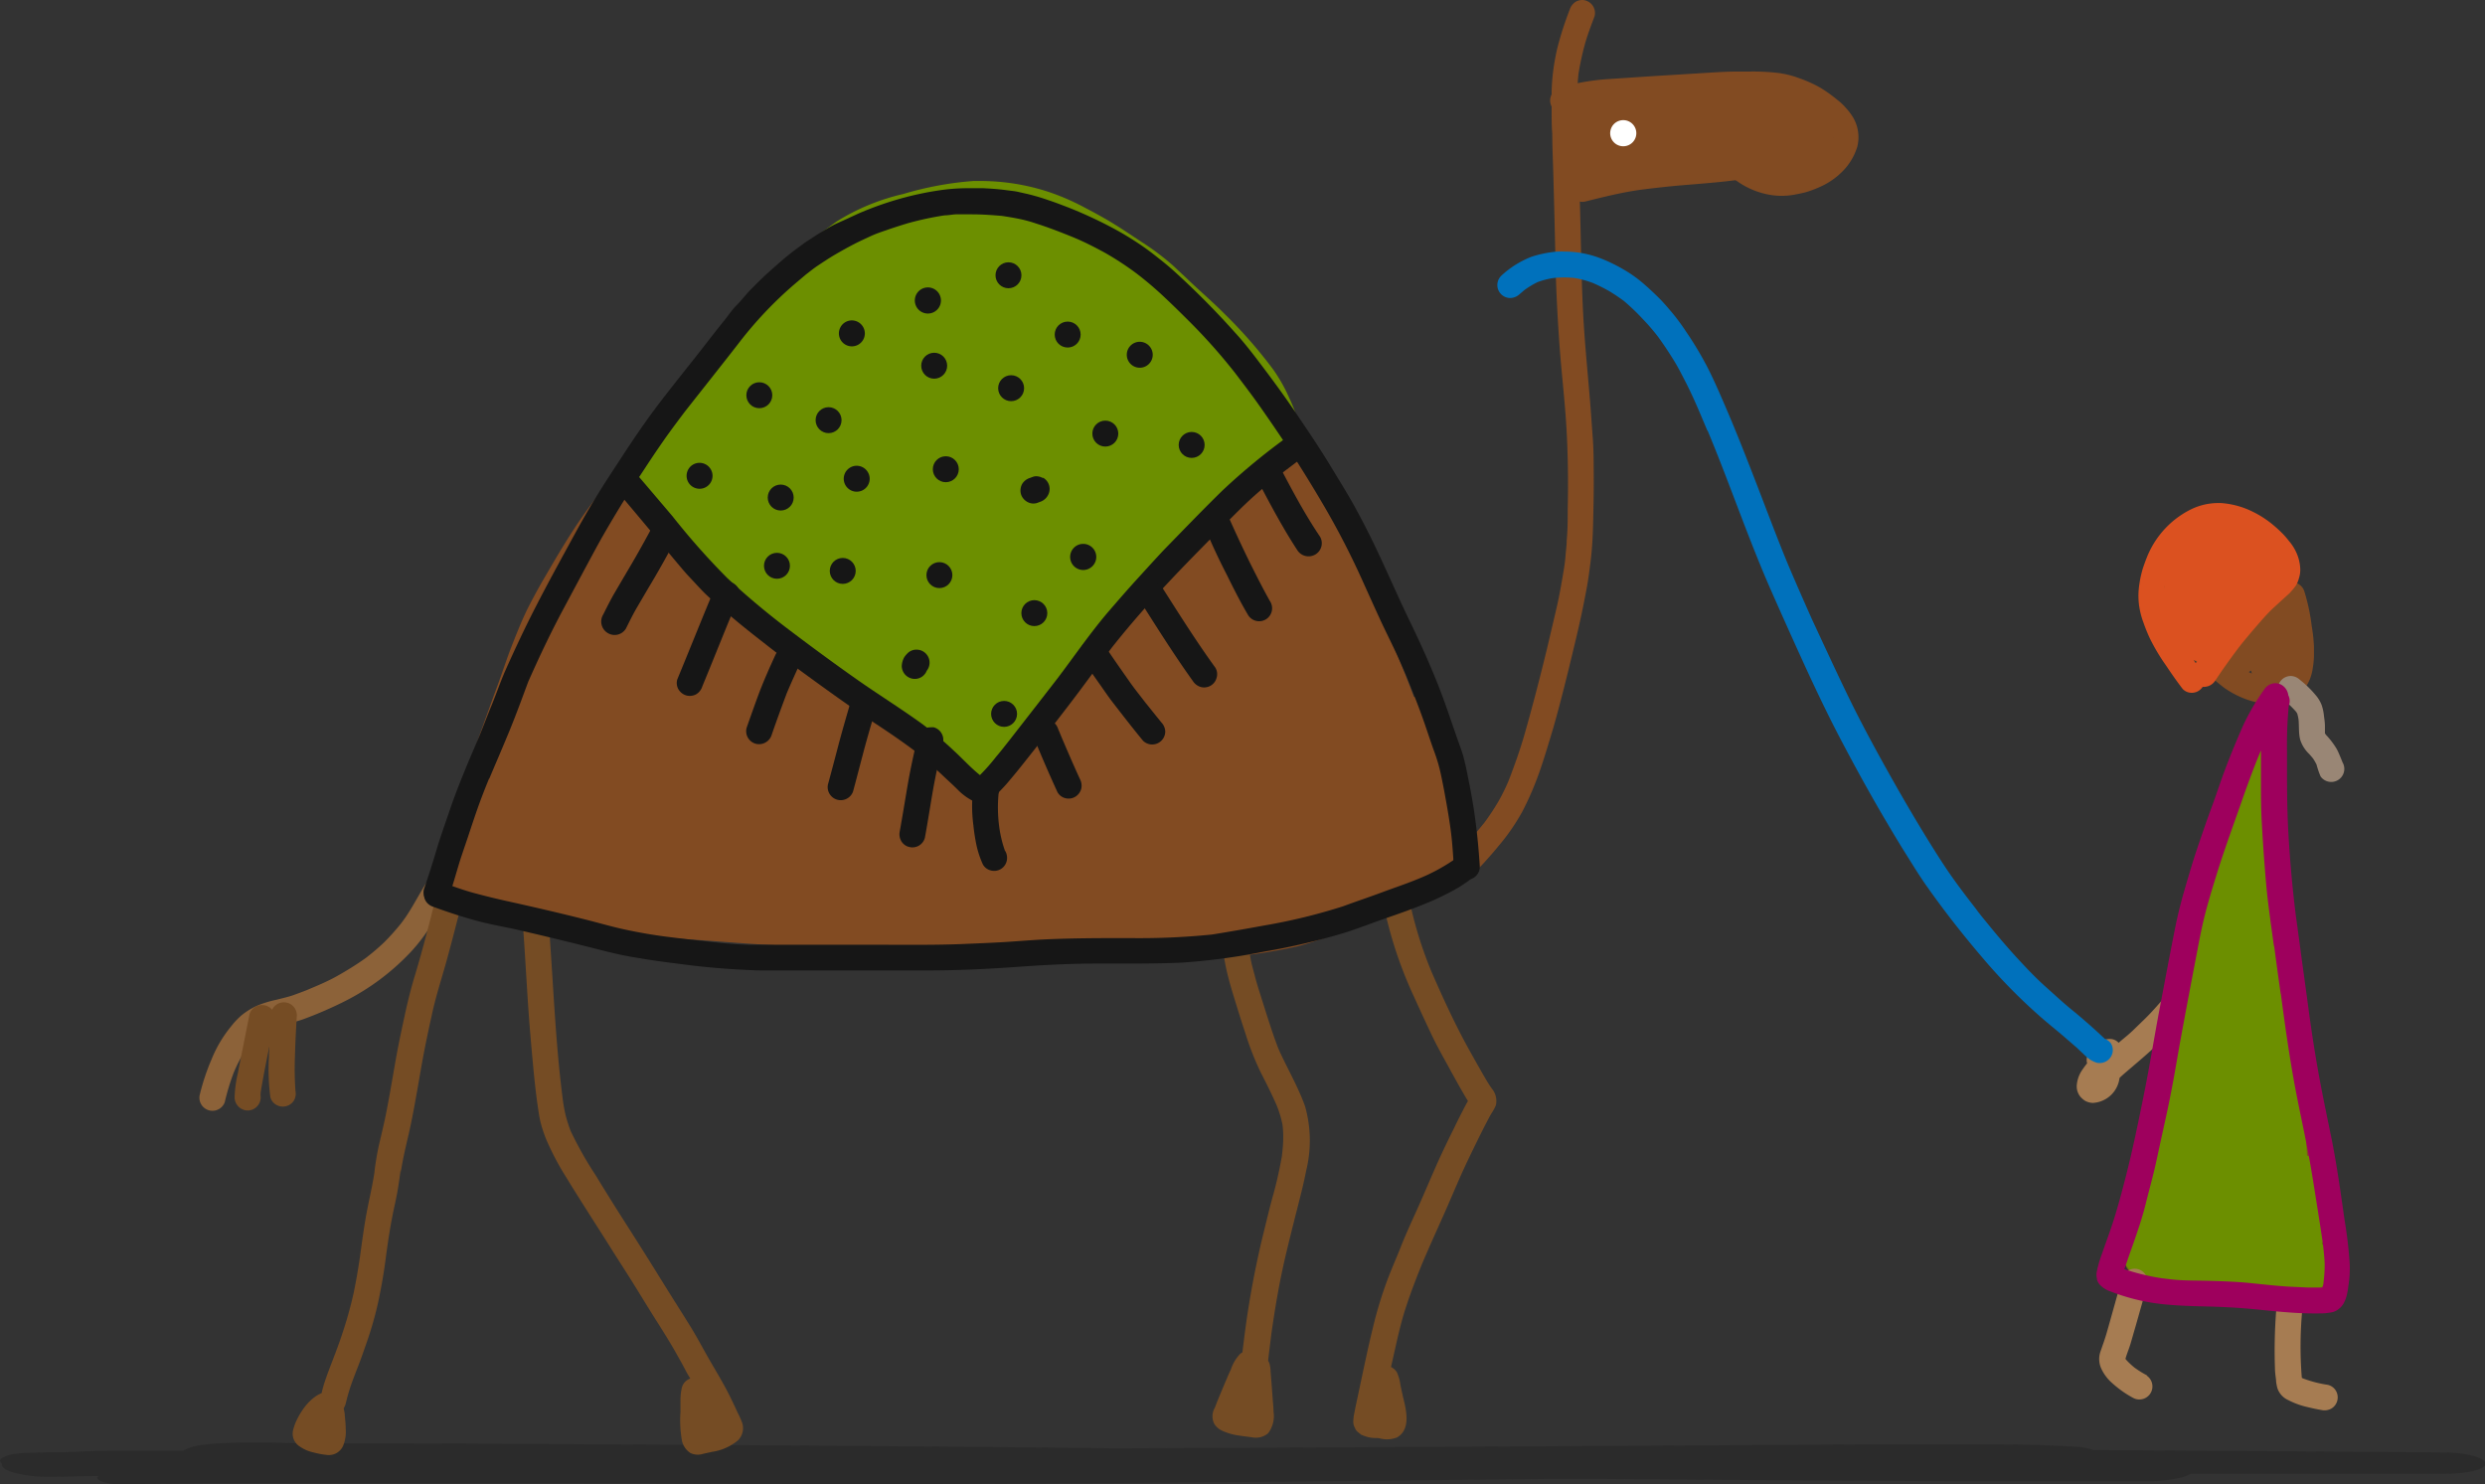 <svg id="Layer_1" data-name="Layer 1" xmlns="http://www.w3.org/2000/svg" viewBox="0 0 271.99 162.43"><rect x="0" y="0" width="271.99" height="162.43" fill="#333333" stroke="none"/><defs><style>.cls-1{fill:#a67c52;}.cls-2,.cls-6{fill:#161616;}.cls-2{opacity:0.25;}.cls-3{fill:#824b22;}.cls-4{fill:#6c8f00;}.cls-5{fill:#db5120;}.cls-7{fill:#fff;}.cls-8{fill:#0071bc;}.cls-9{fill:#998675;}.cls-10{fill:#8c6239;}.cls-11{fill:#754c24;}.cls-12{fill:#9e005d;}</style></defs><path class="cls-1" d="M254,148.47a1.43,1.43,0,0,0-.73-.2,1.49,1.49,0,0,0-.36,0,1.43,1.43,0,0,0-.86.66c-.62,1.36-1.19,2.73-1.77,4.11,0-.06.05-.13.08-.19-.69,1.63-1.44,3.24-2.28,4.79a31.45,31.45,0,0,1-2.73,4q-.83,1.05-1.71,2c-.63.7-1.33,1.34-2,2s-1.15,1-1.74,1.52a1.28,1.28,0,0,0-1-.42,2.33,2.33,0,0,0-.9.21,4.74,4.74,0,0,0-.51.37,4.07,4.07,0,0,0-.9,1,1.49,1.49,0,0,0-.14,1.09,7.36,7.36,0,0,0-.47.63,3.44,3.44,0,0,0-.66,1.74,1.79,1.79,0,0,0,.46,1.36,2.69,2.69,0,0,0,.45.37,1.89,1.89,0,0,0,.85.23A3.11,3.11,0,0,0,240,171v0l.27-.25c.52-.46,1.05-.9,1.57-1.35,1.18-1,2.3-2,3.38-3.1a33.73,33.73,0,0,0,2.92-3.49,29.71,29.71,0,0,0,2.49-3.78,71.38,71.38,0,0,0,3-6.59c0,.07-.06.13-.09.21.32-.74.64-1.48,1-2.21a1.53,1.53,0,0,0,.15-1.09A1.44,1.44,0,0,0,254,148.47Z" transform="translate(-8.01 -53.02)"/><path class="cls-2" d="M275.54,212q-19.21-.15-38.41-.26a5.36,5.36,0,0,0-1.79-.36c-1.38-.07-2.73-.14-4.12-.19-1.61-.05-3.24-.06-4.86-.07H226c-2.39,0-4.79,0-7.18,0l-6.79,0-13.72.08q-13.11.08-26.22.15l-27.4.14-12.91.05h-2.24q-12.44-.14-24.88-.23-14-.11-28-.18l-17.9-.1L45.93,211l-3.48,0c-1.57,0-3.13-.05-4.7-.08-1,0-2,0-3.08,0q-1.1,0-2.16.06a19.73,19.73,0,0,0-2.24.18,5.72,5.72,0,0,0-2.24.65l-1.59,0c-1,0-2.06,0-3.1,0s-1.85,0-2.78,0c-1.83,0-3.66.09-5.47.16q-1.78,0-3.54.06a14.17,14.17,0,0,0-1.78.11,3.53,3.53,0,0,0-1.63.53c-.19.17-.16.36.07.53a.39.39,0,0,0,0,.14c0,.35.55.68,1.53.93a14.91,14.91,0,0,0,3.67.4c1.79,0,3.58-.08,5.39-.09a.26.26,0,0,0-.14.21c0,.35,1.24.73,2.72.7,9.66-.17,19.37-.14,29.07-.14q8.63,0,17.26,0l3.28,0c3.15.05,6.3,0,9.44.05l19,.07c2.59,0,5.16,0,7.75,0l19.15-.1c17.37-.1,34.71-.3,52.07-.48l3.6,0,22.64.17,19.24.1c6.3,0,12.63,0,18.92,0a16.75,16.75,0,0,0,3.8-.38,4.27,4.27,0,0,0,1.19-.44h27.81c2.43,0,4.47-.48,4.47-1.11S278,212,275.54,212Z" transform="translate(-8.01 -53.02)"/><path class="cls-3" d="M208.17,66.2a4.75,4.75,0,0,0-1.52-1.63,8.79,8.79,0,0,0-4.3-1.33,11.18,11.18,0,0,0-2.58.08,2.35,2.35,0,0,0-1.56-1.26,8.56,8.56,0,0,0-1.33-.13h-.12l-.6,0-1,0c-.75,0-1.51.08-2.26.15q-2.72.29-5.38.82A22.12,22.12,0,0,0,183,64.4a2.48,2.48,0,0,0-4.07,1.91c0,.77,0,1.54,0,2.3A10.89,10.89,0,0,0,179,71.1a2.51,2.51,0,0,0,3.55,1.56,4.63,4.63,0,0,0,2.82-.13c.67-.14,1.34-.28,2-.4,1.25-.25,2.52-.46,3.78-.68s2.55-.46,3.83-.7a5.37,5.37,0,0,0,.45.35,8.82,8.82,0,0,0,1.29.59,6,6,0,0,0,1.53.25,3.88,3.88,0,0,0,.76,0l.1.06a6.28,6.28,0,0,0,2.81.79,8.62,8.62,0,0,0,1.9,0,10,10,0,0,0,1.37-.25,8.58,8.58,0,0,0,1.18-.48,3.82,3.82,0,0,0,1.3-1,3.86,3.86,0,0,0,.7-1.08c.08-.19.16-.39.25-.59a10.46,10.46,0,0,0,.12-1.11c0-.32-.07-.62-.12-.93A4.72,4.72,0,0,0,208.17,66.2Z" transform="translate(-8.01 -53.02)"/><path class="cls-3" d="M167.07,137.84c-.38-1.08-.76-2.16-1.12-3.25l-.42-1.32c0-.18-.08-.37-.13-.56a6.84,6.84,0,0,0-.88-2.23,2.66,2.66,0,0,0-1.76-1.2c-.64-1.74-1.34-3.46-2.06-5.17-.47-1.15-.92-2.3-1.29-3.48s-.73-2.34-1.16-3.5-.84-2.28-1.29-3.4-1.09-2.46-1.63-3.68a42.36,42.36,0,0,0-3.31-6.29c-1.28-1.9-2.52-3.85-3.9-5.68-.61-.8-1.2-1.61-1.79-2.43s-1.08-1.62-1.66-2.39c-.82-1.08-1.69-2.12-2.55-3.17s-1.59-1.93-2.44-2.86a31.2,31.2,0,0,0-2.78-2.61c-.87-.75-1.76-1.49-2.66-2.22s-2-1.55-2.92-2.39a27,27,0,0,0-3.26-2.59,24.63,24.63,0,0,0-11.33-3.88c-.26,0-.53,0-.79,0a21.54,21.54,0,0,0-3.31.29,32.65,32.65,0,0,0-7.17,2.06,28.57,28.57,0,0,0-6.82,3.77A77.6,77.6,0,0,0,87.21,91.12c-1.73,2-3.41,4.06-5.17,6s-3.37,3.73-5,5.69c-1.77,2.17-3.57,4.3-5.18,6.6-1.49,2.12-2.82,4.37-4.12,6.61-.67,1.14-1.31,2.3-1.91,3.48s-1.17,2.6-1.69,3.92c-.45,1.12-.84,2.28-1.24,3.42s-.89,2.43-1.32,3.64c-1.06,2.94-2.13,5.9-3,8.89a82.45,82.45,0,0,0-2.35,9.38,2.62,2.62,0,0,0,.25,1.92A2.49,2.49,0,0,0,58,151.85a2.53,2.53,0,0,0,1.31,0l.2.07c2.44.69,4.89,1.34,7.36,1.91,1.16.27,2.31.57,3.47.82,1.42.3,2.87.48,4.31.65,1.25.14,2.51.19,3.77.25s2.78.16,4.17.24c2.51.15,5,.36,7.52.53s5,.27,7.43.41q4,.24,8,.3c3.28,0,6.57-.08,9.85-.26a2.51,2.51,0,0,0,2.22,1.37c5.38-.06,10.77-.24,16.16-.13a62.61,62.61,0,0,0,16.27-1.41,36,36,0,0,0,6.71-2.53c1.11-.52,2.22-1.05,3.31-1.64.56-.3,1.11-.61,1.65-.95a1.88,1.88,0,0,1,.23-.16,30.76,30.76,0,0,0,4.44-1.65,3.24,3.24,0,0,0,1-.82,2.29,2.29,0,0,0,.91-1.33,10.12,10.12,0,0,0,.18-1.82,13.53,13.53,0,0,0-.33-4.15A37.81,37.81,0,0,0,167.07,137.84Zm-14.38,10.29.19,0Zm7.25-1.67,0,0q.21-.58.36-1.17C160.18,145.71,160.07,146.09,159.94,146.46Z" transform="translate(-8.01 -53.02)"/><path class="cls-3" d="M259.33,117c-.11-.46-.22-.91-.36-1.37a15,15,0,0,0-.77-1.85,7.36,7.36,0,0,0-4.86-4.26,6.44,6.44,0,0,0-1.45-.16,8.29,8.29,0,0,0-2.82.53,8.86,8.86,0,0,0-2.06,1,8.66,8.66,0,0,0-2,2.1,6.63,6.63,0,0,0-.92,2.31,7.87,7.87,0,0,0-.16,2.78,10.31,10.31,0,0,0,1.93,4.79,12.39,12.39,0,0,0,3.56,3.32,9.26,9.26,0,0,0,1.23.59,4.65,4.65,0,0,0,1.25.28,3.56,3.56,0,0,0,2.5-.65,2.48,2.48,0,0,0,4.6.87,5.7,5.7,0,0,0,.7-2.24,21.17,21.17,0,0,0,.2-2.24c0-.75,0-1.48,0-2.23A19.28,19.28,0,0,0,259.33,117Z" transform="translate(-8.01 -53.02)"/><path class="cls-3" d="M262.88,186.63c-.33-1.64-.61-3.28-.95-4.92-.18-.84-.34-1.7-.58-2.53-.08-.28-.16-.58-.24-.88a2.37,2.37,0,0,0,.7-1.74,41,41,0,0,0-.77-4.24c-.26-1.25-.53-2.51-.79-3.76-.45-2.14-.86-4.29-1.28-6.44-.89-4.57-1.84-9.12-2.5-13.73a22.18,22.18,0,0,1-.1-4.31l0-.26v0a2.5,2.5,0,0,0-.3-1.37c.16-.6.33-1.18.53-1.77a2.46,2.46,0,0,0,1.08-1,2.67,2.67,0,0,0,.25-1.92,3.23,3.23,0,0,0-.39-1.13,2.62,2.62,0,0,0-2.23-1.32h-.1c-2,.09-2.76,2.12-3.31,3.76a29.68,29.68,0,0,0-1,3.46c-.25,1.17-.43,2.35-.62,3.54s-.47,2.67-.72,4c-.49,2.49-1.06,5-1.59,7.43-.27,1.2-.49,2.41-.7,3.63a2.49,2.49,0,0,0-2.3,1.82,26.43,26.43,0,0,0-.46,2.94c-.07.64-.15,1.28-.23,1.93s-.1,1.4-.16,2.09c0,.46-.07.91-.08,1.36s0,1.17,0,1.75l-.18,1.41c-.37,2.48-.79,4.95-1.28,7.41-.2,1-.37,2-.63,2.94-.3,1.12-.67,2.23-1,3.34-.13.37-.26.74-.38,1.12a3.16,3.16,0,0,0-.17,1.14,3.11,3.11,0,0,0,.41,1.45,4.14,4.14,0,0,0,1.3,1.3,7.44,7.44,0,0,0,2.27.73l1.45.16c.63.07,1.26.11,1.89.13,1.47,0,2.94,0,4.41,0h3.38a47.21,47.21,0,0,1,4.91.27,2.84,2.84,0,0,0,2.86-1.37c.66-1.13.36-2.53.16-3.73C263.25,188.44,263.06,187.53,262.88,186.63Zm-12,2.55.09-.07,0,.07Z" transform="translate(-8.01 -53.02)"/><path class="cls-4" d="M149.28,96.92l-.14-.3a17.5,17.5,0,0,0-1.8-3.19A51.39,51.39,0,0,0,142,87.34c-.79-.8-1.64-1.57-2.45-2.31l-.25-.23c-.47-.42-.92-.85-1.37-1.28l-1.54-1.44A27.41,27.41,0,0,0,133,79.53l-.8-.53c-.71-.47-1.41-.94-2.13-1.38-1.11-.7-2.29-1.33-3.3-1.86A25.51,25.51,0,0,0,122.71,74a24,24,0,0,0-7.26-1.17l-.89,0a35.89,35.89,0,0,0-7.67,1.42,23.87,23.87,0,0,0-7.29,3,41.46,41.46,0,0,0-6.3,5.45c-1.61,1.64-3.5,3.61-5.25,5.78A76.88,76.88,0,0,0,83.21,95c-.53.81-1,1.64-1.54,2.48a50.57,50.57,0,0,1-2.76,4.25c-.4.51-.78,1-1.15,1.54a4.62,4.62,0,0,0-.87,1.81,3.25,3.25,0,0,0,0,1.52,4.58,4.58,0,0,0,.33.87l.07.14a3.92,3.92,0,0,0,.66.91l.2.24.15.18c.4.45.8.91,1.19,1.38l.18.22a66.81,66.81,0,0,0,4.45,5.14c.27.27.53.53.79.81.64.67,1.32,1.36,2,2,1.36,1.16,2.41,2,3.43,2.73,1.68,1.18,3.49,2.21,5.24,3.2l1.53.86a66.85,66.85,0,0,1,6.78,4.49c1,.84,2.06,1.72,3.07,2.6,1.4,1.23,2.85,2.51,4.38,3.62l.14.15v0a2.31,2.31,0,0,0,1.09.77,2.45,2.45,0,0,0,2.35,3.28,2.36,2.36,0,0,0,2.16-1.23,71.11,71.11,0,0,1,4.56-7.86c.56-.83,1.16-1.62,1.77-2.42l1-1.29q1.22-1.66,2.46-3.3c2.59-3.25,5.52-6.28,8.36-9.22l1-1a93.62,93.62,0,0,1,8.38-8c.85-.64,1.75-1.23,2.53-1.74l.2-.12c.35-.23.69-.45,1-.69s.57-.4.82-.61a3.3,3.3,0,0,0,.92-1.41,3.78,3.78,0,0,0-.1-2.48A13.83,13.83,0,0,0,149.28,96.92Z" transform="translate(-8.01 -53.02)"/><path class="cls-4" d="M263,191h0c-.14-1.27-.23-2.55-.31-3.83l0-.28-.15-2.31c0-.31-.05-.63-.08-.94l0-.34c0-.27-.06-.56-.1-.84a5.83,5.83,0,0,0-.16-1l-.37-.87a2.15,2.15,0,0,0-1.31-1.09c-.09-1.69-.2-3.4-.32-5.11-.15-2.13-.39-4.47-.72-7.14l-.16-1.33c-.13-1.09-.25-2.17-.43-3.25-.21-1.33-.43-2.67-.64-4l0-.29a10.5,10.5,0,0,0-.33-2.07,4,4,0,0,0-.52-1.09,2.59,2.59,0,0,0-.79-.82c-.16-2.1-.28-4.21-.39-6.33l0-.57c0-.57-.06-1.14-.11-1.7a2.54,2.54,0,0,0-.26-1.1l.3-1.42c.26-1.27.52-2.54.79-3.81l.13-.61.13-.61a2.56,2.56,0,0,0-1.75-3.08,2.61,2.61,0,0,0-.64-.08,2.48,2.48,0,0,0-2.45,1.83q-.61,2.88-1.18,5.75c-.69,3.41-1.41,6.93-2.22,10.37-.68,2.82-1.2,5.41-1.59,7.93q-.39,2.67-.77,5.35l-.13.9c-.87,2.57-1.52,5.27-2.15,7.87l-.25,1c-.31,1.27-.6,2.54-.88,3.82-.43,1.67-.78,3.08-1,4.53a17,17,0,0,1-.56,1.7c-.26.58-.51,1.15-.75,1.74a4.35,4.35,0,0,0-.45,2.92c.71,2.62,3.87,2.68,6.17,2.72h.26l3.94.05h.47l1.4,0,.76,0a3.53,3.53,0,0,0,.81.78,3.91,3.91,0,0,0,2.29.62,14.29,14.29,0,0,0,1.85-.17,6.75,6.75,0,0,0,1.93-.5,2.12,2.12,0,0,0,.44.05,1.85,1.85,0,0,0,.67-.12,2.52,2.52,0,0,0,1.77-3.08Z" transform="translate(-8.01 -53.02)"/><path class="cls-5" d="M256,112.61a3.9,3.9,0,0,0-1.57-1.76,7.17,7.17,0,0,0-3.36-.87H251a6.2,6.2,0,0,0-1.53.24,5,5,0,0,0-1.91,1,6.19,6.19,0,0,0-1.79,2.7,13.28,13.28,0,0,0-.78,2.68c-.35,1.93-.61,5.49,1.59,7.66a3.57,3.57,0,0,0,2.38,1.19,3,3,0,0,0,2.53-1.56c.44-.67.87-1.33,1.34-2,1.44-1.81,3-3.54,4.48-5.13a2.54,2.54,0,0,0,0-3.54A2.42,2.42,0,0,0,256,112.61Z" transform="translate(-8.01 -53.02)"/><path class="cls-6" d="M117.42,76.6l.21,0h.05Z" transform="translate(-8.01 -53.02)"/><path class="cls-3" d="M181.57,53.08a1.21,1.21,0,0,0-.38-.06,1.48,1.48,0,0,0-.71.19,1.58,1.58,0,0,0-.66.86,35.88,35.88,0,0,0-1.35,4.19c-.18.76-.32,1.53-.43,2.3a23.23,23.23,0,0,0-.2,2.48c0,.72,0,1.44,0,2.16s0,1.64.07,2.46c0,1.53.08,3.07.12,4.61q.13,4.64.23,9.27c.06,3.08.22,6.16.44,9.23s.57,5.93.75,8.9.22,6.07.15,9.1c0,1.13,0,2.27-.11,3.4,0,.56-.09,1.13-.13,1.69s-.1.94-.17,1.41c-.24,1.44-.48,2.87-.81,4.29s-.7,3-1.07,4.56c-.75,3.08-1.54,6.14-2.41,9.19-.49,1.72-1.09,3.4-1.73,5.07a20.68,20.68,0,0,1-1.13,2.32c-.48.82-1,1.61-1.58,2.39a50.77,50.77,0,0,1-3.6,4,1.42,1.42,0,1,0,2,2,43.51,43.51,0,0,0,3.11-3.4,22.83,22.83,0,0,0,2.68-3.87,33.49,33.49,0,0,0,1.92-4.49c.54-1.56,1-3.14,1.48-4.73.82-2.9,1.54-5.83,2.24-8.76.36-1.48.71-3,1-4.44.16-.8.32-1.6.46-2.4s.27-1.83.38-2.74c.17-1.44.23-2.89.26-4.34s.07-3,.06-4.57,0-3-.11-4.45-.22-3.17-.36-4.75c-.25-3-.55-6-.7-9s-.21-6.26-.28-9.38c-.07-2.85-.15-5.71-.24-8.56,0-1.35-.07-2.72-.1-4.07,0-.71,0-1.41,0-2.12s.06-1.28.12-1.92a30.37,30.37,0,0,1,.66-3.09c.29-1.08.7-2.15,1.1-3.21A1.42,1.42,0,0,0,181.57,53.08Zm-11,89.93.07-.08Z" transform="translate(-8.01 -53.02)"/><path class="cls-3" d="M210,64.78a5.7,5.7,0,0,0-.84-.79,15.4,15.4,0,0,0-1.93-1.38,13.73,13.73,0,0,0-2.21-1A10.43,10.43,0,0,0,202.6,61a24.13,24.13,0,0,0-2.94-.15h-1.39c-1.52,0-3,.12-4.55.21l-4.43.27-5.15.34a25.74,25.74,0,0,0-2.75.32,20.81,20.81,0,0,0-2.67.66,1.42,1.42,0,0,0,.76,2.74,28.3,28.3,0,0,1,3.25-.75c1.4-.16,2.82-.21,4.23-.3s3-.21,4.58-.3c3-.17,6-.42,9-.35.62,0,1.24,0,1.85.11.33.06.66.13,1,.21s.73.24,1.08.37,1,.43,1.42.68a10.8,10.8,0,0,1,1.2.79A11,11,0,0,1,208.18,67a6,6,0,0,1,.33.54c.05.16.1.33.14.49a.66.66,0,0,1,0,.14,4.43,4.43,0,0,1-.13.49,7.23,7.23,0,0,1-.51.84,5.82,5.82,0,0,1-.74.75,9.55,9.55,0,0,1-1.49.85,11.45,11.45,0,0,1-1.91.51,7.28,7.28,0,0,1-1.32,0,8.58,8.58,0,0,1-1.41-.36,12.46,12.46,0,0,1-2-1.22,10.83,10.83,0,0,1-1.54-1.41l0,0A1.43,1.43,0,1,0,195,70a8.73,8.73,0,0,0,1.59,1.68,19,19,0,0,0,2,1.47,8.78,8.78,0,0,0,3,1.17,7.64,7.64,0,0,0,2.86,0c.38-.07.76-.15,1.13-.24a11.21,11.21,0,0,0,1.62-.6,8,8,0,0,0,2.63-1.86,6.5,6.5,0,0,0,1.47-2.56,4.28,4.28,0,0,0-.42-3.11A6.55,6.55,0,0,0,210,64.78Zm-3,1.11.22.16Z" transform="translate(-8.01 -53.02)"/><path class="cls-3" d="M198.11,69.89H198c-2.94.38-5.9.53-8.84.86-1.51.18-3,.37-4.51.67-1.28.25-2.55.59-3.83.9a1.42,1.42,0,0,0,.77,2.74c2-.5,4-1,6.07-1.28,1.64-.21,3.28-.39,4.92-.52,1.81-.15,3.62-.29,5.42-.52a1.51,1.51,0,0,0,1-.42,1.4,1.4,0,0,0,.42-1,1.42,1.42,0,0,0-.42-1A1.39,1.39,0,0,0,198.11,69.89Z" transform="translate(-8.01 -53.02)"/><path class="cls-7" d="M185.69,66.17a1.43,1.43,0,1,0,1.42,1.42A1.43,1.43,0,0,0,185.69,66.17Z" transform="translate(-8.01 -53.02)"/><path class="cls-6" d="M150.1,100.65a1.7,1.7,0,0,0-.41-.05,1.23,1.23,0,0,0-.69.19,71.54,71.54,0,0,0-7.19,5.92c-2.18,2.13-4.3,4.34-6.43,6.52-1,1.07-2,2.17-3,3.27s-2,2.25-3,3.41-2,2.47-2.95,3.75-1.79,2.45-2.71,3.66l-2,2.58-3.27,4.2c-.47.59-.93,1.19-1.42,1.76a21.78,21.78,0,0,1-1.76,2c-1-.8-1.84-1.73-2.76-2.58A41.3,41.3,0,0,0,109,132.3c-2.4-1.74-4.92-3.3-7.33-5s-4.78-3.44-7.13-5.22a86.8,86.8,0,0,1-6.92-5.78,78.39,78.39,0,0,1-6-6.77q-2-2.36-4-4.7a1.42,1.42,0,0,0-2.43,1,1.52,1.52,0,0,0,.41,1q1.77,2.09,3.53,4.2c.94,1.11,1.86,2.25,2.79,3.36.52.61,1,1.21,1.56,1.8s1.06,1.15,1.61,1.71C86.23,119,87.43,120,88.63,121s2.35,1.89,3.54,2.82,2.53,1.94,3.82,2.88c2.52,1.84,5.06,3.67,7.66,5.4,1.52,1,3,2,4.49,3.12,1.11.9,2.18,1.85,3.21,2.83.49.46,1,.92,1.45,1.37a6.42,6.42,0,0,0,2,1.41,1.79,1.79,0,0,0,.89,0,4.49,4.49,0,0,0,.77-.36,5.17,5.17,0,0,0,1-.87c.26-.27.53-.55.77-.83.54-.64,1.08-1.28,1.6-1.94q1.38-1.72,2.71-3.45c1.27-1.64,2.54-3.27,3.77-4.92s2.28-3.1,3.45-4.63c1.85-2.34,3.83-4.59,5.86-6.77s4.15-4.31,6.25-6.44c1-1,2.08-2.11,3.17-3.1s2.13-1.83,3.25-2.69l2.1-1.59a1.5,1.5,0,0,0,.65-.85,1.46,1.46,0,0,0-.14-1.1A1.5,1.5,0,0,0,150.1,100.65Zm-20.25,23.13.12-.15Z" transform="translate(-8.01 -53.02)"/><path class="cls-6" d="M224.29,152.53v0h0Z" transform="translate(-8.01 -53.02)"/><path class="cls-8" d="M238.39,166.73q-1.56-1.48-3.23-2.87C234,162.94,233,162,231.88,161s-2.23-2.18-3.29-3.34-2.07-2.36-3.06-3.58c-.42-.51-.83-1-1.24-1.57v0h0c-.88-1.13-1.76-2.28-2.59-3.45s-1.69-2.53-2.5-3.83c-1.6-2.58-3.13-5.21-4.61-7.86s-2.92-5.32-4.25-8.05-2.67-5.65-4-8.5c-.89-2-1.77-4-2.62-6-1.19-2.88-2.28-5.8-3.4-8.7s-2.26-5.82-3.5-8.69c-.6-1.39-1.2-2.78-1.88-4.12a37.41,37.41,0,0,0-2.39-4,23.13,23.13,0,0,0-1.47-2c-.51-.6-1-1.19-1.57-1.75s-1.14-1.09-1.75-1.61a13.83,13.83,0,0,0-1.92-1.36,17.8,17.8,0,0,0-2.63-1.29,10.9,10.9,0,0,0-3.87-.74,8.83,8.83,0,0,0-.89,0,12.09,12.09,0,0,0-2.8.56,10.35,10.35,0,0,0-3.33,2.09,1.42,1.42,0,0,0,1,2.43,1.54,1.54,0,0,0,1-.41l.55-.47a9.86,9.86,0,0,1,1.43-.86,8.73,8.73,0,0,1,1.74-.45,11.35,11.35,0,0,1,2.33,0,10.57,10.57,0,0,1,2,.55,18.13,18.13,0,0,1,1.71.85c.58.34,1.13.72,1.67,1.11.71.61,1.38,1.24,2,1.91a22.84,22.84,0,0,1,1.73,2c.59.8,1.13,1.63,1.66,2.47s1,1.79,1.47,2.7c.85,1.68,1.56,3.42,2.29,5.15l0-.07c2.41,5.77,4.4,11.7,6.91,17.42q1.88,4.27,3.82,8.51c1.27,2.76,2.58,5.5,4,8.19s2.93,5.45,4.49,8.11c.77,1.31,1.54,2.62,2.35,3.91s1.59,2.58,2.47,3.82c1.87,2.65,3.88,5.22,6,7.7a61.38,61.38,0,0,0,6.33,6.47c.88.78,1.81,1.51,2.69,2.27l1.34,1.16.55.52c.12.1.22.21.33.31a5.72,5.72,0,0,0,.53.45,3.49,3.49,0,0,0,.75.37,1.44,1.44,0,0,0,1.75-1,1.41,1.41,0,0,0-.15-1.1A1.43,1.43,0,0,0,238.39,166.73ZM178.22,83.51l.18,0ZM195,100.34c0,.08.07.16.1.23S195.06,100.42,195,100.34Z" transform="translate(-8.01 -53.02)"/><path class="cls-6" d="M262.19,188.9V189c0,.11,0,.21.05.32C262.22,189.16,262.21,189,262.19,188.9Z" transform="translate(-8.01 -53.02)"/><path class="cls-3" d="M260.22,117.73a1.47,1.47,0,0,0-1.37-1,1.31,1.31,0,0,0-.38.06,1.44,1.44,0,0,0-1,1.75,23.19,23.19,0,0,1,.89,3.7,14.18,14.18,0,0,1,.08,3.19,7,7,0,0,1-.22.9c-.07.12-.13.23-.21.35l-.28.27-.14.07a3.79,3.79,0,0,1-.48.14,6.15,6.15,0,0,1-1,0,10,10,0,0,1-1.71-.46c-.26-.12-.51-.24-.75-.38a6.93,6.93,0,0,1-.72-.48c-.4-.34-.8-.69-1.18-1a1.42,1.42,0,0,0-2,2,18.17,18.17,0,0,0,1.7,1.46,10.26,10.26,0,0,0,2.55,1.31,8.29,8.29,0,0,0,2.41.46,5.14,5.14,0,0,0,2.64-.56,3.8,3.8,0,0,0,1-.86,4.79,4.79,0,0,0,.85-1.47,5.42,5.42,0,0,0,.26-1.11,8.81,8.81,0,0,0,.12-1.26c0-.34,0-.68,0-1a18,18,0,0,0-.25-2.29A21,21,0,0,0,260.22,117.73Z" transform="translate(-8.01 -53.02)"/><path class="cls-5" d="M258.54,112.23a9,9,0,0,0-.7-.81c-.3-.3-.6-.58-.92-.85a10.92,10.92,0,0,0-2.24-1.49,9.27,9.27,0,0,0-3.59-1l-.39,0a6.83,6.83,0,0,0-2.71.61,9.84,9.84,0,0,0-2.6,1.78A10,10,0,0,0,243,114c-.16.4-.3.79-.44,1.2a12.14,12.14,0,0,0-.44,2.14,7.91,7.91,0,0,0,.08,2.33,8.9,8.9,0,0,0,.43,1.53,17.61,17.61,0,0,0,.71,1.74,21.73,21.73,0,0,0,1.71,2.87c.6.89,1.21,1.78,1.86,2.62a1.35,1.35,0,0,0,1,.42,1.4,1.4,0,0,0,1-.42,1.45,1.45,0,0,0,.19-.23,1.5,1.5,0,0,0,1.38-.69c.72-1.09,1.47-2.14,2.24-3.18s1.72-2.14,2.62-3.18c.51-.58,1-1.14,1.61-1.69s1-.93,1.54-1.4c.12-.11.23-.24.34-.36a6.75,6.75,0,0,0,.47-.59,3,3,0,0,0,.33-.78,3,3,0,0,0,.14-1.2,4.76,4.76,0,0,0-.48-1.76A5.17,5.17,0,0,0,258.54,112.23Zm-2,2-.1-.12Zm.2,1.6a.76.76,0,0,0,.08-.11A.76.76,0,0,1,256.73,115.84Zm.13-.19h0c-.69.77-1.52,1.39-2.24,2.12s-1.51,1.6-2.21,2.44a67,67,0,0,0-4.08,5.4L247.24,124a18.83,18.83,0,0,1-1.64-2.94,12.88,12.88,0,0,1-.67-2.19,7.89,7.89,0,0,1,0-1.61,11.35,11.35,0,0,1,.67-2.29,9.85,9.85,0,0,1,.92-1.61A10.81,10.81,0,0,1,248,112a8,8,0,0,1,1.25-.75,5.47,5.47,0,0,1,1-.27,6.43,6.43,0,0,1,1.24,0,7.84,7.84,0,0,1,1.51.41,11,11,0,0,1,1.84,1.09,12.85,12.85,0,0,1,1.57,1.56,5.62,5.62,0,0,1,.45.74c0,.13.07.24.1.37a1.22,1.22,0,0,1,0,.27A1.41,1.41,0,0,1,256.86,115.65Z" transform="translate(-8.01 -53.02)"/><path class="cls-9" d="M264.36,136.34c-.19-.45-.36-.91-.59-1.34a8.69,8.69,0,0,0-1.17-1.54,1.88,1.88,0,0,1-.12-.18s0-.05,0-.08c0-.23,0-.47,0-.7,0-.41-.07-.82-.12-1.24a5,5,0,0,0-.24-1.07,3.7,3.7,0,0,0-.65-1.08,11.46,11.46,0,0,0-1.73-1.68,1.51,1.51,0,0,0-1-.42,1.45,1.45,0,0,0-1,.42,1.42,1.42,0,0,0,0,2,12.54,12.54,0,0,1,1.59,1.5l.12.2a4.75,4.75,0,0,1,.14.63c.07.73,0,1.46.17,2.18a3.67,3.67,0,0,0,1,1.61c.15.17.3.34.44.52a6.74,6.74,0,0,1,.36.63A9.85,9.85,0,0,0,262,138a1.43,1.43,0,0,0,2.46-1.44A1,1,0,0,1,264.36,136.34Z" transform="translate(-8.01 -53.02)"/><path class="cls-6" d="M84.61,103.68A1.42,1.42,0,1,0,86,105.1,1.43,1.43,0,0,0,84.61,103.68Z" transform="translate(-8.01 -53.02)"/><circle class="cls-6" cx="83.11" cy="43.26" r="1.42"/><circle class="cls-6" cx="85.45" cy="54.46" r="1.42"/><path class="cls-6" d="M101.77,104a1.42,1.42,0,1,0,1.43,1.42A1.43,1.43,0,0,0,101.77,104Z" transform="translate(-8.01 -53.02)"/><circle class="cls-6" cx="90.69" cy="45.99" r="1.42"/><path class="cls-6" d="M101.24,88.09a1.42,1.42,0,1,0,1.43,1.42A1.43,1.43,0,0,0,101.24,88.09Z" transform="translate(-8.01 -53.02)"/><circle class="cls-6" cx="102.25" cy="40.03" r="1.42"/><circle class="cls-6" cx="103.52" cy="51.36" r="1.42"/><path class="cls-6" d="M109.55,84.48A1.43,1.43,0,1,0,111,85.91,1.43,1.43,0,0,0,109.55,84.48Z" transform="translate(-8.01 -53.02)"/><circle class="cls-6" cx="110.38" cy="30.13" r="1.42"/><circle class="cls-6" cx="110.67" cy="42.49" r="1.42"/><circle class="cls-6" cx="116.86" cy="36.62" r="1.42"/><path class="cls-6" d="M132.76,90.43a1.42,1.42,0,1,0,1.42,1.42A1.43,1.43,0,0,0,132.76,90.43Z" transform="translate(-8.01 -53.02)"/><circle class="cls-6" cx="120.98" cy="47.46" r="1.42"/><path class="cls-6" d="M122.16,105.35a1.51,1.51,0,0,0-.74-.2,1,1,0,0,0-.35.06l-.32.12a1.53,1.53,0,0,0-.86.66,1.48,1.48,0,0,0-.14,1.09,1.44,1.44,0,0,0,.66.85,1.35,1.35,0,0,0,1.09.15l.32-.12a1.52,1.52,0,0,0,.85-.66,1.41,1.41,0,0,0-.51-2Z" transform="translate(-8.01 -53.02)"/><path class="cls-6" d="M126.55,112.55A1.43,1.43,0,1,0,128,114,1.43,1.43,0,0,0,126.55,112.55Z" transform="translate(-8.01 -53.02)"/><circle class="cls-6" cx="130.43" cy="48.7" r="1.42"/><circle class="cls-6" cx="102.82" cy="62.95" r="1.42"/><circle class="cls-6" cx="92.24" cy="62.49" r="1.42"/><circle class="cls-6" cx="85.04" cy="61.93" r="1.42"/><path class="cls-6" d="M108.33,124.13a1.34,1.34,0,0,0-1,.41,2.48,2.48,0,0,0-.36.44,2.16,2.16,0,0,0-.26.93,1.43,1.43,0,0,0,1.43,1.42,1.39,1.39,0,0,0,1.3-.89,1.42,1.42,0,0,0-1.12-2.31Z" transform="translate(-8.01 -53.02)"/><circle class="cls-6" cx="113.21" cy="67.11" r="1.42"/><circle class="cls-6" cx="109.9" cy="78.14" r="1.42"/><path class="cls-6" d="M81.24,110.39a1.44,1.44,0,0,0-1.95.51q-1.32,2.47-2.76,4.88l-1.26,2.15c-.45.78-.85,1.58-1.25,2.38a1.46,1.46,0,0,0,.51,2,1.44,1.44,0,0,0,2-.51c.39-.78.77-1.56,1.21-2.31l1.23-2.1c1-1.65,1.93-3.32,2.83-5A1.43,1.43,0,0,0,81.24,110.39Z" transform="translate(-8.01 -53.02)"/><path class="cls-6" d="M88.23,116.84a1.42,1.42,0,0,0-.72-.2,1.57,1.57,0,0,0-.37,0,1.4,1.4,0,0,0-.86.66c-1.41,3.35-2.75,6.73-4.14,10.09a1.37,1.37,0,0,0,.14,1.1,1.5,1.5,0,0,0,.85.65,1.46,1.46,0,0,0,1.1-.14,1.53,1.53,0,0,0,.65-.85c1.15-2.78,2.25-5.57,3.4-8.33a.61.61,0,0,1,0,.12c0-.08.07-.15.1-.23a.54.54,0,0,1,0-.11l0,.06c.13-.31.26-.61.39-.93a1.53,1.53,0,0,0,.15-1.09A1.44,1.44,0,0,0,88.23,116.84Z" transform="translate(-8.01 -53.02)"/><path class="cls-6" d="M88.28,119.87a1.11,1.11,0,0,0,.07-.16l0,.05Z" transform="translate(-8.01 -53.02)"/><path class="cls-6" d="M94.88,124.14a1.52,1.52,0,0,0-.72-.19,1.73,1.73,0,0,0-.38,0,1.42,1.42,0,0,0-.85.65c-.65,1.4-1.28,2.82-1.83,4.26-.47,1.26-.92,2.54-1.37,3.82a1.43,1.43,0,0,0,1,1.75,1.45,1.45,0,0,0,1.75-1c.52-1.51,1.07-3,1.63-4.5.42-1,.84-1.93,1.28-2.89a1.56,1.56,0,0,0,.15-1.1A1.47,1.47,0,0,0,94.88,124.14Zm-.9,5.14c0-.08.07-.17.11-.25C94.05,129.11,94,129.2,94,129.28Z" transform="translate(-8.01 -53.02)"/><path class="cls-6" d="M102.75,129.23a1.18,1.18,0,0,0-.37,0,1.45,1.45,0,0,0-1.38,1c-.43,1.49-.87,3-1.26,4.49s-.73,2.78-1.11,4.17a1.43,1.43,0,0,0,2.75.76c.37-1.36.72-2.73,1.08-4.09.4-1.53.85-3.05,1.29-4.57A1.44,1.44,0,0,0,102.75,129.23Z" transform="translate(-8.01 -53.02)"/><path class="cls-6" d="M110.22,132.63a1.49,1.49,0,0,0-.36,0,1.41,1.41,0,0,0-1.39,1c-.4,1.72-.79,3.44-1.09,5.18s-.57,3.44-.88,5.16a1.51,1.51,0,0,0,.15,1.1,1.36,1.36,0,0,0,.85.65,1.41,1.41,0,0,0,1.74-1c.32-1.72.58-3.45.88-5.17s.69-3.46,1.09-5.17A1.43,1.43,0,0,0,110.22,132.63Z" transform="translate(-8.01 -53.02)"/><path class="cls-6" d="M118,146.13a13.29,13.29,0,0,1-.62-2.58,16.06,16.06,0,0,1-.08-3.6v0a1.51,1.51,0,0,0-.15-1.1,1.36,1.36,0,0,0-.85-.65,1.18,1.18,0,0,0-.37-.05,1.41,1.41,0,0,0-.72.19,1.38,1.38,0,0,0-.66.85,15.66,15.66,0,0,0,0,4.16,21.28,21.28,0,0,0,.35,2.24,10.52,10.52,0,0,0,.69,2.05,1.36,1.36,0,0,0,.85.65,1.41,1.41,0,0,0,1.75-1,1.51,1.51,0,0,0-.14-1.1Z" transform="translate(-8.01 -53.02)"/><path class="cls-6" d="M124.17,133.62l-.08-.17a1.22,1.22,0,0,0-.07-.17Z" transform="translate(-8.01 -53.02)"/><path class="cls-6" d="M124.09,133.45l.08.17-.15-.34a1.22,1.22,0,0,1,.07.17c-.08-.21-.17-.42-.26-.63a1.53,1.53,0,0,0-.65-.85,1.41,1.41,0,0,0-.72-.19,1.24,1.24,0,0,0-.38.05,1.45,1.45,0,0,0-.85.65,1.37,1.37,0,0,0-.14,1.1c.85,2.06,1.73,4.12,2.66,6.14a1.35,1.35,0,0,0,.85.66,1.41,1.41,0,0,0,1.1-.15,1.46,1.46,0,0,0,.65-.85,1.53,1.53,0,0,0-.14-1.09C125.47,136.68,124.78,135.07,124.09,133.45Z" transform="translate(-8.01 -53.02)"/><path class="cls-6" d="M133.49,130.08a1.77,1.77,0,0,0-.16-.22l-.06-.07Z" transform="translate(-8.01 -53.02)"/><path class="cls-6" d="M133.33,129.86a1.77,1.77,0,0,1,.16.22l-.22-.29.06.07c-.55-.72-1.12-1.42-1.64-2.16-.93-1.33-1.86-2.64-2.76-4a1.51,1.51,0,0,0-1.25-.7,1.41,1.41,0,0,0-1.21,2.13c.64,1,1.29,1.9,1.95,2.84.43.61.84,1.22,1.29,1.81,1.12,1.45,2.24,2.9,3.41,4.32a1.43,1.43,0,0,0,2.43-1,1.51,1.51,0,0,0-.42-1C134.53,131.36,133.93,130.61,133.33,129.86Z" transform="translate(-8.01 -53.02)"/><path class="cls-6" d="M135.29,117.44a1.47,1.47,0,0,0-1.24-.71,1.29,1.29,0,0,0-.7.2,1.42,1.42,0,0,0-.51,1.94c1.86,2.93,3.71,5.87,5.73,8.69a1.56,1.56,0,0,0,.85.65,1.41,1.41,0,0,0,1.75-1,1.37,1.37,0,0,0-.13-1.1C139,123.3,137.15,120.36,135.29,117.44Z" transform="translate(-8.01 -53.02)"/><path class="cls-6" d="M144.8,114.58q-1.17-2.39-2.25-4.82a1.42,1.42,0,0,0-.85-.65,1.65,1.65,0,0,0-.38,0,1.49,1.49,0,0,0-.73.2,1.43,1.43,0,0,0-.65.85,1.48,1.48,0,0,0,.15,1.09q1,2.37,2.2,4.69c.72,1.46,1.46,2.93,2.29,4.34A1.42,1.42,0,1,0,147,118.8C146.23,117.43,145.51,116,144.8,114.58Z" transform="translate(-8.01 -53.02)"/><path class="cls-6" d="M148.13,104.19a1.38,1.38,0,0,0-1.23-.69,1.51,1.51,0,0,0-.72.18,1.44,1.44,0,0,0-.5,1.95c1.35,2.56,2.71,5.14,4.3,7.57a1.46,1.46,0,0,0,2,.51,1.43,1.43,0,0,0,.51-1.95C150.85,109.34,149.48,106.76,148.13,104.19Z" transform="translate(-8.01 -53.02)"/><path class="cls-10" d="M56.51,149.32a1.43,1.43,0,0,0-.71-.19,1.47,1.47,0,0,0-1.24.7c-.48.77-.92,1.57-1.38,2.35s-.86,1.39-1.34,2a25.64,25.64,0,0,1-1.8,2,24.64,24.64,0,0,1-2,1.7c-1,.72-2.09,1.39-3.18,2s-2.18,1.05-3.29,1.52c-.48.19-1,.38-1.47.55s-1.25.35-1.89.51a12.13,12.13,0,0,0-1.69.49,7.47,7.47,0,0,0-2.19,1.3,8.69,8.69,0,0,0-1,1.08,13.82,13.82,0,0,0-2.14,3.58,24.26,24.26,0,0,0-1.33,4,1.43,1.43,0,0,0,2.75.75,25,25,0,0,1,1-3.28,15.91,15.91,0,0,1,.72-1.5,15.08,15.08,0,0,1,1-1.57,9.52,9.52,0,0,1,1.09-1.11,8.51,8.51,0,0,1,.92-.54c1.28-.45,2.65-.64,3.92-1.1a43.54,43.54,0,0,0,4.43-1.92,25.84,25.84,0,0,0,7.38-5.53,18.61,18.61,0,0,0,2.14-2.85c.6-1,1.15-2,1.76-3A1.44,1.44,0,0,0,56.51,149.32ZM36.58,166.11l.08-.07Zm5.2-4.78.08,0Z" transform="translate(-8.01 -53.02)"/><path class="cls-11" d="M37.07,163.08a1.36,1.36,0,0,0-.36-.05,1.4,1.4,0,0,0-1.39,1c-.29,1.47-.59,3-.88,4.43-.13.66-.27,1.34-.39,2a13,13,0,0,0-.36,2.68,1.45,1.45,0,0,0,1.42,1.43,1.43,1.43,0,0,0,1.43-1.43,3.41,3.41,0,0,1,0-.55c.43-2.62,1-5.21,1.51-7.81a1.51,1.51,0,0,0-.15-1.1A1.43,1.43,0,0,0,37.07,163.08Z" transform="translate(-8.01 -53.02)"/><path class="cls-11" d="M40.5,164.15a1.42,1.42,0,1,0-2.84,0c-.1,1.56-.18,3.12-.22,4.68a23.44,23.44,0,0,0,.16,4.27,1.35,1.35,0,0,0,.65.85,1.41,1.41,0,0,0,1.1.14,1.39,1.39,0,0,0,.85-.65,1.46,1.46,0,0,0,.15-1,33.13,33.13,0,0,1-.06-3.73C40.33,167.18,40.41,165.67,40.5,164.15Z" transform="translate(-8.01 -53.02)"/><path class="cls-11" d="M57.49,150.11a1.41,1.41,0,0,0-1.74,1c-.72,2.88-1.45,5.77-2.31,8.62-.44,1.44-.8,2.89-1.12,4.37s-.63,2.92-.9,4.38c-.4,2.21-.75,4.41-1.19,6.6-.22,1.08-.48,2.14-.73,3.21a30,30,0,0,0-.52,3.13c-.22,1.46-.57,2.89-.84,4.34s-.47,2.92-.67,4.39-.46,3-.78,4.52a44.52,44.52,0,0,1-1.29,4.55c-.43,1.3-.94,2.56-1.42,3.84-.22.6-.44,1.2-.61,1.81-.06.21-.11.42-.16.64a4.2,4.2,0,0,0-.52.26,5.27,5.27,0,0,0-1.21,1.1,7.94,7.94,0,0,0-.9,1.4,5.57,5.57,0,0,0-.48,1.25,1.65,1.65,0,0,0,.74,1.84,4.08,4.08,0,0,0,1.45.63,9.47,9.47,0,0,0,1.59.29,1.7,1.7,0,0,0,1.68-1,4,4,0,0,0,.29-1.85c0-.48-.05-.95-.1-1.43,0-.28-.07-.55-.12-.83a2.32,2.32,0,0,0,.18-.39c.06-.18.1-.37.14-.54.16-.62.34-1.22.55-1.81s.5-1.33.76-2,.58-1.58.85-2.37a39.35,39.35,0,0,0,1.24-4.27c.34-1.57.63-3.15.84-4.75s.45-3.29.77-4.91c.15-.79.34-1.58.49-2.36s.3-1.83.42-2.75c0,.13,0,.25,0,.38.21-1.48.57-2.92.9-4.37s.59-2.89.85-4.34.51-3,.81-4.55.6-2.92.92-4.37c.45-2,1.09-3.93,1.63-5.91s1.06-4,1.56-6A1.44,1.44,0,0,0,57.49,150.11Z" transform="translate(-8.01 -53.02)"/><path class="cls-11" d="M88.73,207.61c-.29-.64-.59-1.27-.9-1.9-.64-1.26-1.36-2.46-2.07-3.68s-1.42-2.59-2.2-3.85-1.68-2.67-2.51-4q-2.37-3.84-4.81-7.65-1.53-2.4-3-4.82a39.77,39.77,0,0,1-2.78-4.92,16.77,16.77,0,0,1-.55-1.74,17.31,17.31,0,0,1-.33-1.91c-.78-6.12-1-12.28-1.46-18.42a1.51,1.51,0,0,0-.42-1,1.47,1.47,0,0,0-1-.42,1.43,1.43,0,0,0-1.42,1.43c.24,3.37.41,6.73.66,10.1.12,1.5.25,3,.39,4.51s.29,3,.5,4.5c.1.66.18,1.33.34,2a14.54,14.54,0,0,0,.64,1.93A29.85,29.85,0,0,0,70,181.91c1.59,2.61,3.26,5.16,4.88,7.74.77,1.23,1.56,2.44,2.33,3.67s1.65,2.69,2.48,4,1.66,2.62,2.43,4c.37.65.73,1.31,1.09,2,.12.19.23.39.35.59a1.44,1.44,0,0,0-.92,1,6.26,6.26,0,0,0-.15,1.5c0,.39,0,.77,0,1.15a12.7,12.7,0,0,0,.17,3.2,2.17,2.17,0,0,0,.9,1.29,1.86,1.86,0,0,0,1.41.1l1-.22a5.71,5.71,0,0,0,2.82-1.26,1.89,1.89,0,0,0,.45-1.93A10.86,10.86,0,0,0,88.73,207.61Z" transform="translate(-8.01 -53.02)"/><path class="cls-11" d="M147.92,167.77c-.64-1.66-1.16-3.36-1.7-5.06-.26-.84-.55-1.69-.78-2.55l-.39-1.47c-.14-.55-.23-1.14-.33-1.71a1.33,1.33,0,0,0-.65-.85,1.41,1.41,0,0,0-.72-.19,1.65,1.65,0,0,0-.38.05,1.39,1.39,0,0,0-.85.65,1.51,1.51,0,0,0-.14,1.1c.12.75.27,1.48.46,2.22s.43,1.56.67,2.33c.39,1.28.79,2.56,1.21,3.83a30.8,30.8,0,0,0,1.66,4.24c.62,1.21,1.23,2.42,1.77,3.66a11.7,11.7,0,0,1,.63,2.09,9.81,9.81,0,0,1,.08,1.53c0,.64-.07,1.27-.14,1.9-.26,1.5-.6,3-1,4.43s-.76,3-1.13,4.48c-.72,3-1.29,6-1.73,9-.17,1.2-.32,2.39-.46,3.59a1.51,1.51,0,0,0-.26.18,4.42,4.42,0,0,0-1,1.68c-.17.35-.32.7-.47,1.06-.32.74-.63,1.49-.94,2.24-.12.29-.23.59-.35.89a1.86,1.86,0,0,0-.07,1.77,2.1,2.1,0,0,0,.56.59,3.15,3.15,0,0,0,.64.31,6.46,6.46,0,0,0,.78.25c.31.08.64.13,1,.18l1.15.15a2.09,2.09,0,0,0,1.76-.43,3.12,3.12,0,0,0,.6-2.39c0-.42-.05-.84-.08-1.26l-.15-2-.09-1.1a3.68,3.68,0,0,0-.09-.76,1.49,1.49,0,0,0-.17-.43v-.1c.11-1,.23-1.92.35-2.89.41-2.91.91-5.82,1.59-8.68.36-1.51.73-3,1.12-4.53s.79-3.05,1.09-4.6a13.78,13.78,0,0,0-.12-7.07C150.05,171.87,148.85,169.88,147.92,167.77Z" transform="translate(-8.01 -53.02)"/><path class="cls-11" d="M170.37,170.69c-.67-1.18-1.35-2.37-2-3.57-1.36-2.54-2.55-5.15-3.7-7.79a43.87,43.87,0,0,1-2.24-7.06,1.41,1.41,0,0,0-1.4-1,1.12,1.12,0,0,0-.36.05,1.45,1.45,0,0,0-1,1.75,45.53,45.53,0,0,0,3.12,9.08q1,2.22,2.05,4.42c.62,1.27,1.33,2.5,2,3.74.43.77.84,1.53,1.28,2.28.18.32.37.63.56.95l0,0,0,0c-.2.33-.37.67-.54,1-.35.67-.68,1.34-1,2-.67,1.35-1.33,2.71-1.94,4.09s-1.22,2.83-1.85,4.25-1.38,3-2,4.57-1.2,2.83-1.71,4.28a44.21,44.21,0,0,0-1.33,4.48c-.68,2.76-1.23,5.54-1.83,8.31-.08.37-.15.73-.22,1.1a5,5,0,0,0-.13,1,1.38,1.38,0,0,0,.19.71,1,1,0,0,0,.27.4l.41.33c.18.07.37.15.56.21a3.43,3.43,0,0,0,1,.15c.18,0,.37,0,.55.06a3,3,0,0,0,1.82-.13c1.53-.9,1-3,.64-4.44l-.27-1.24a4.81,4.81,0,0,0-.4-1.45,1.53,1.53,0,0,0-.64-.57l.45-2c.32-1.43.65-2.87,1.09-4.26.5-1.57,1.08-3.09,1.69-4.62.21-.52.44-1.05.66-1.57-.05.11-.1.23-.14.34.63-1.47,1.3-2.94,1.95-4.4s1.23-2.84,1.85-4.25,1.24-2.66,1.89-4c.36-.72.71-1.44,1.09-2.15.15-.3.31-.6.49-.89a5,5,0,0,0,.46-.86,2.1,2.1,0,0,0-.36-1.71C171,171.78,170.69,171.24,170.37,170.69Z" transform="translate(-8.01 -53.02)"/><path class="cls-1" d="M243,203.56a10.28,10.28,0,0,1-1.38-.86,8.39,8.39,0,0,1-.92-.87.41.41,0,0,1-.05-.09c.15-.54.38-1.07.54-1.6s.39-1.36.58-2c.42-1.48.85-3,1.26-4.45a1.44,1.44,0,0,0-1-1.75,1.64,1.64,0,0,0-.37-.05,1.43,1.43,0,0,0-1.38,1.05c-.58,2-1.15,4.1-1.74,6.15-.13.42-.27.85-.42,1.26l-.21.61a2.51,2.51,0,0,0,.05,1.77,4.76,4.76,0,0,0,1.27,1.71,11.55,11.55,0,0,0,.94.76,11,11,0,0,0,1.38.86,1.43,1.43,0,0,0,1.44-2.46Z" transform="translate(-8.01 -53.02)"/><path class="cls-1" d="M262.8,204.6a13.16,13.16,0,0,1-2.71-.7l-.14-.07a42.76,42.76,0,0,1,.05-7.42,1.43,1.43,0,1,0-2.85,0,56.34,56.34,0,0,0-.14,6.37c0,.43.07.85.12,1.29,0,.28.07.56.13.84a2.18,2.18,0,0,0,1.21,1.36,8.59,8.59,0,0,0,2,.74c.54.13,1.07.25,1.61.34a1.56,1.56,0,0,0,1.1-.15,1.43,1.43,0,0,0,.51-1.94A1.4,1.4,0,0,0,262.8,204.6Zm-2.85-.77a.77.77,0,0,1,0-.15l0,.15Zm.21.1.15.07Z" transform="translate(-8.01 -53.02)"/><path class="cls-6" d="M168.33,146.5a1.34,1.34,0,0,0-1,.42,3.83,3.83,0,0,1-.29.28,19.94,19.94,0,0,1-3.76,2c-1.32.55-2.69,1-4,1.49s-2.84,1-4.27,1.53a63,63,0,0,1-8.57,2.09c-1.92.35-3.84.69-5.77,1a79.07,79.07,0,0,1-9,.39c-3.07,0-6.14,0-9.21.14-1.49.07-3,.2-4.45.29s-3.26.16-4.9.23c-3,.11-5.95.07-8.93.07H94.89c-1.5,0-3,0-4.5,0s-3.08-.15-4.61-.32-3.25-.36-4.87-.57-3-.46-4.42-.76-2.88-.73-4.31-1.09c-2.93-.74-5.87-1.42-8.82-2.07-1.17-.26-2.33-.55-3.49-.86s-2.45-.79-3.66-1.23a1.42,1.42,0,0,0-1.75,1,1.46,1.46,0,0,0,.14,1.1,1.5,1.5,0,0,0,.85.65c1.43.52,2.85,1,4.32,1.41s3,.71,4.45,1q4.35,1,8.66,2.09c1.47.38,2.93.75,4.41,1s3.12.51,4.69.69a85.43,85.43,0,0,0,9.18.77c3.07,0,6.13,0,9.19,0s6.15,0,9.23,0,6.23-.14,9.33-.36,6-.39,9-.39h2.29c2.36,0,4.71,0,7.07-.1a69.76,69.76,0,0,0,9.1-1.21,72.44,72.44,0,0,0,8.8-2.06c1.42-.45,2.82-1,4.23-1.49s2.68-.93,4-1.45a30.81,30.81,0,0,0,3.16-1.42c.45-.23.9-.48,1.33-.75l.51-.34a4.71,4.71,0,0,0,.91-.76,1.58,1.58,0,0,0,.42-1,1.4,1.4,0,0,0-.42-1A1.42,1.42,0,0,0,168.33,146.5Z" transform="translate(-8.01 -53.02)"/><path class="cls-6" d="M168.7,138.16c-.15-.76-.3-1.51-.5-2.26s-.47-1.4-.71-2.1c-.51-1.46-1-2.93-1.53-4.38-1.07-2.89-2.34-5.71-3.68-8.48s-2.58-5.68-3.94-8.49c-.69-1.41-1.4-2.8-2.17-4.18s-1.46-2.47-2.2-3.7-1.67-2.71-2.54-4-1.69-2.53-2.56-3.77-1.8-2.5-2.73-3.73-1.91-2.52-3-3.7a89.44,89.44,0,0,0-6.35-6.42c-.55-.51-1.13-1-1.71-1.46s-1.26-1-1.91-1.45a33.64,33.64,0,0,0-3.82-2.3,47.49,47.49,0,0,0-4.38-2c-.74-.28-1.47-.57-2.21-.81a23.3,23.3,0,0,0-2.26-.67L119.35,74c-.4-.08-.81-.11-1.22-.17-.83-.11-1.67-.17-2.51-.21-.53,0-1.05,0-1.58,0a20.86,20.86,0,0,0-3.26.24,33.93,33.93,0,0,0-4.32.93,36,36,0,0,0-4.6,1.65c-.73.34-1.46.68-2.18,1s-1.43.79-2.13,1.2c-.25.15-.5.32-.74.48s-.62.39-.91.61c-.67.5-1.36,1-2,1.54S92.62,82.38,92,82.94s-1.18,1.13-1.76,1.71-1,1.17-1.58,1.75-1,1.26-1.53,1.89c-.95,1.17-1.87,2.39-2.81,3.58s-1.92,2.42-2.87,3.63S79.51,98,78.6,99.29s-1.7,2.47-2.52,3.73-1.74,2.64-2.58,4-1.62,2.71-2.38,4.09c-1.49,2.73-3,5.46-4.42,8.22-1.19,2.31-2.29,4.65-3.34,7-.56,1.27-1,2.57-1.53,3.86s-.91,2.31-1.38,3.46c-1.15,2.69-2.31,5.37-3.25,8.15-.48,1.42-1,2.84-1.42,4.27s-.89,2.89-1.38,4.31a1.43,1.43,0,0,0,2.75.76c.37-1.07.68-2.16,1-3.24s.71-2.17,1.07-3.25.71-2.15,1.09-3.22.8-2.15,1.24-3.21l0,.06c.76-1.81,1.54-3.6,2.28-5.41s1.35-3.5,2-5.24c1.2-2.71,2.47-5.39,3.87-8l2.31-4.32c.69-1.27,1.36-2.55,2.08-3.8s1.46-2.49,2.22-3.72,1.48-2.28,2.22-3.41,1.37-2.07,2.08-3.09,1.55-2.14,2.35-3.2c1.94-2.47,3.9-4.93,5.83-7.41A42.9,42.9,0,0,1,95,84.1l1.18-1c.44-.34.87-.69,1.33-1,.62-.41,1.23-.82,1.88-1.2s1.33-.76,2-1.11,1.21-.59,1.83-.88,1.17-.48,1.77-.68c.78-.28,1.55-.52,2.33-.76a33.85,33.85,0,0,1,4.09-.88c.4,0,.81-.09,1.21-.11.6,0,1.19,0,1.79,0,1.08,0,2.17.08,3.25.17l-.21,0,.26,0h-.05c.61.09,1.21.19,1.81.31a15.19,15.19,0,0,1,1.9.51c1.33.42,2.62.92,3.91,1.44s2.5,1.14,3.71,1.8A33.35,33.35,0,0,1,132.47,83c1,.77,1.93,1.56,2.84,2.41s1.87,1.79,2.78,2.7a62,62,0,0,1,5.06,5.68c.87,1.14,1.75,2.29,2.58,3.46s1.74,2.5,2.59,3.76q2.52,3.8,4.81,7.74a86.83,86.83,0,0,1,4.13,8.1c.68,1.5,1.35,3,2.05,4.5.64,1.35,1.32,2.69,1.93,4.06.21.46.41.94.62,1.41.57,1.39,1.13,2.79,1.65,4.2s.93,2.72,1.41,4.07a18.78,18.78,0,0,1,.68,2.17c.17.71.31,1.44.45,2.16.27,1.45.53,2.9.73,4.36s.26,2.73.36,4.11a1.45,1.45,0,0,0,1.42,1.42,1.42,1.42,0,0,0,1.42-1.42c-.11-1.76-.27-3.51-.51-5.26C169.27,141.1,169,139.63,168.7,138.16ZM65.79,127.83l0-.09Zm96.1-1,.08.18Z" transform="translate(-8.01 -53.02)"/><path class="cls-12" d="M263.21,177.68c-.49-2.41-1-4.81-1.44-7.24-.41-2.28-.76-4.56-1.07-6.86-.23-1.76-.48-3.52-.72-5.29s-.45-3.39-.69-5.09c-.37-3-.64-6-.81-9s-.15-5.94-.15-8.91a45.88,45.88,0,0,1,.19-5,.84.84,0,0,1,.05-.17,1.36,1.36,0,0,0-.1-1,1.52,1.52,0,0,0-.71-1.12,1.36,1.36,0,0,0-.71-.2,1.21,1.21,0,0,0-.38.06,1.46,1.46,0,0,0-.85.65,24.65,24.65,0,0,0-2.33,4c-.67,1.53-1.31,3.07-1.9,4.63s-1,2.87-1.53,4.29-1,2.82-1.49,4.25-.93,2.93-1.36,4.4-.83,3-1.14,4.58c-.6,3-1.14,5.91-1.7,8.86s-1.06,6.1-1.67,9.13-1.23,6.08-2,9.09c-.38,1.5-.78,3-1.23,4.46s-.94,2.74-1.41,4.1a12.14,12.14,0,0,0-.53,1.82,1.63,1.63,0,0,0,0,.85l0,.1a1.44,1.44,0,0,0,.37.63,2.9,2.9,0,0,0,1.21.71c.33.14.68.25,1,.36a22.1,22.1,0,0,0,4.62,1c1.46.15,2.93.21,4.41.24s3.06.1,4.58.22,3,.31,4.54.42a37.32,37.32,0,0,0,4.09.12,7.4,7.4,0,0,0,.93-.12,1.78,1.78,0,0,0,.61-.28,2.11,2.11,0,0,0,.65-.71l.09-.19a3,3,0,0,0,.2-.54c.06-.19.09-.38.13-.57s.06-.41.09-.62a12.15,12.15,0,0,0,.14-2.41,47.72,47.72,0,0,0-.56-4.77C264.21,183.61,263.8,180.63,263.21,177.68Zm-4.71-47.26s0,0,0,.06S258.5,130.44,258.5,130.42Zm3.83,62.91c0,.2-.07.41-.12.62-.51,0-1,0-1.55,0l-2.12-.1c-1.49-.09-3-.27-4.44-.41s-3-.19-4.47-.23-2.9,0-4.34-.2l-.6-.07a23.76,23.76,0,0,1-4.16-1c.09-.28.19-.56.29-.84.22-.65.45-1.3.68-1.94.5-1.45,1-2.89,1.36-4.36s.8-3,1.14-4.56.66-3.05,1-4.58.61-2.89.88-4.34.52-3,.8-4.52c.55-3,1.13-6.06,1.71-9.08.29-1.52.57-3.05.95-4.55s.82-2.93,1.27-4.38c.91-2.95,2-5.85,3-8.75.59-1.65,1.19-3.28,1.87-4.89l0-.08c0,1.12,0,2.25,0,3.38,0,1.47,0,3,.08,4.43s.18,3.08.3,4.62.23,2.93.41,4.38.42,3.19.64,4.77l0-.18c.24,1.81.48,3.6.74,5.41,0,0,0-.09,0-.13.4,3.07.83,6.14,1.37,9.2s1.25,6.1,1.8,9.16c.27,1.51.5,3,.74,4.51s.46,2.89.67,4.34v-.06c0,.13,0,.26.05.38,0-.11,0-.21-.05-.32.1.77.18,1.54.22,2.31A14.25,14.25,0,0,1,262.33,193.33Z" transform="translate(-8.01 -53.02)"/></svg>